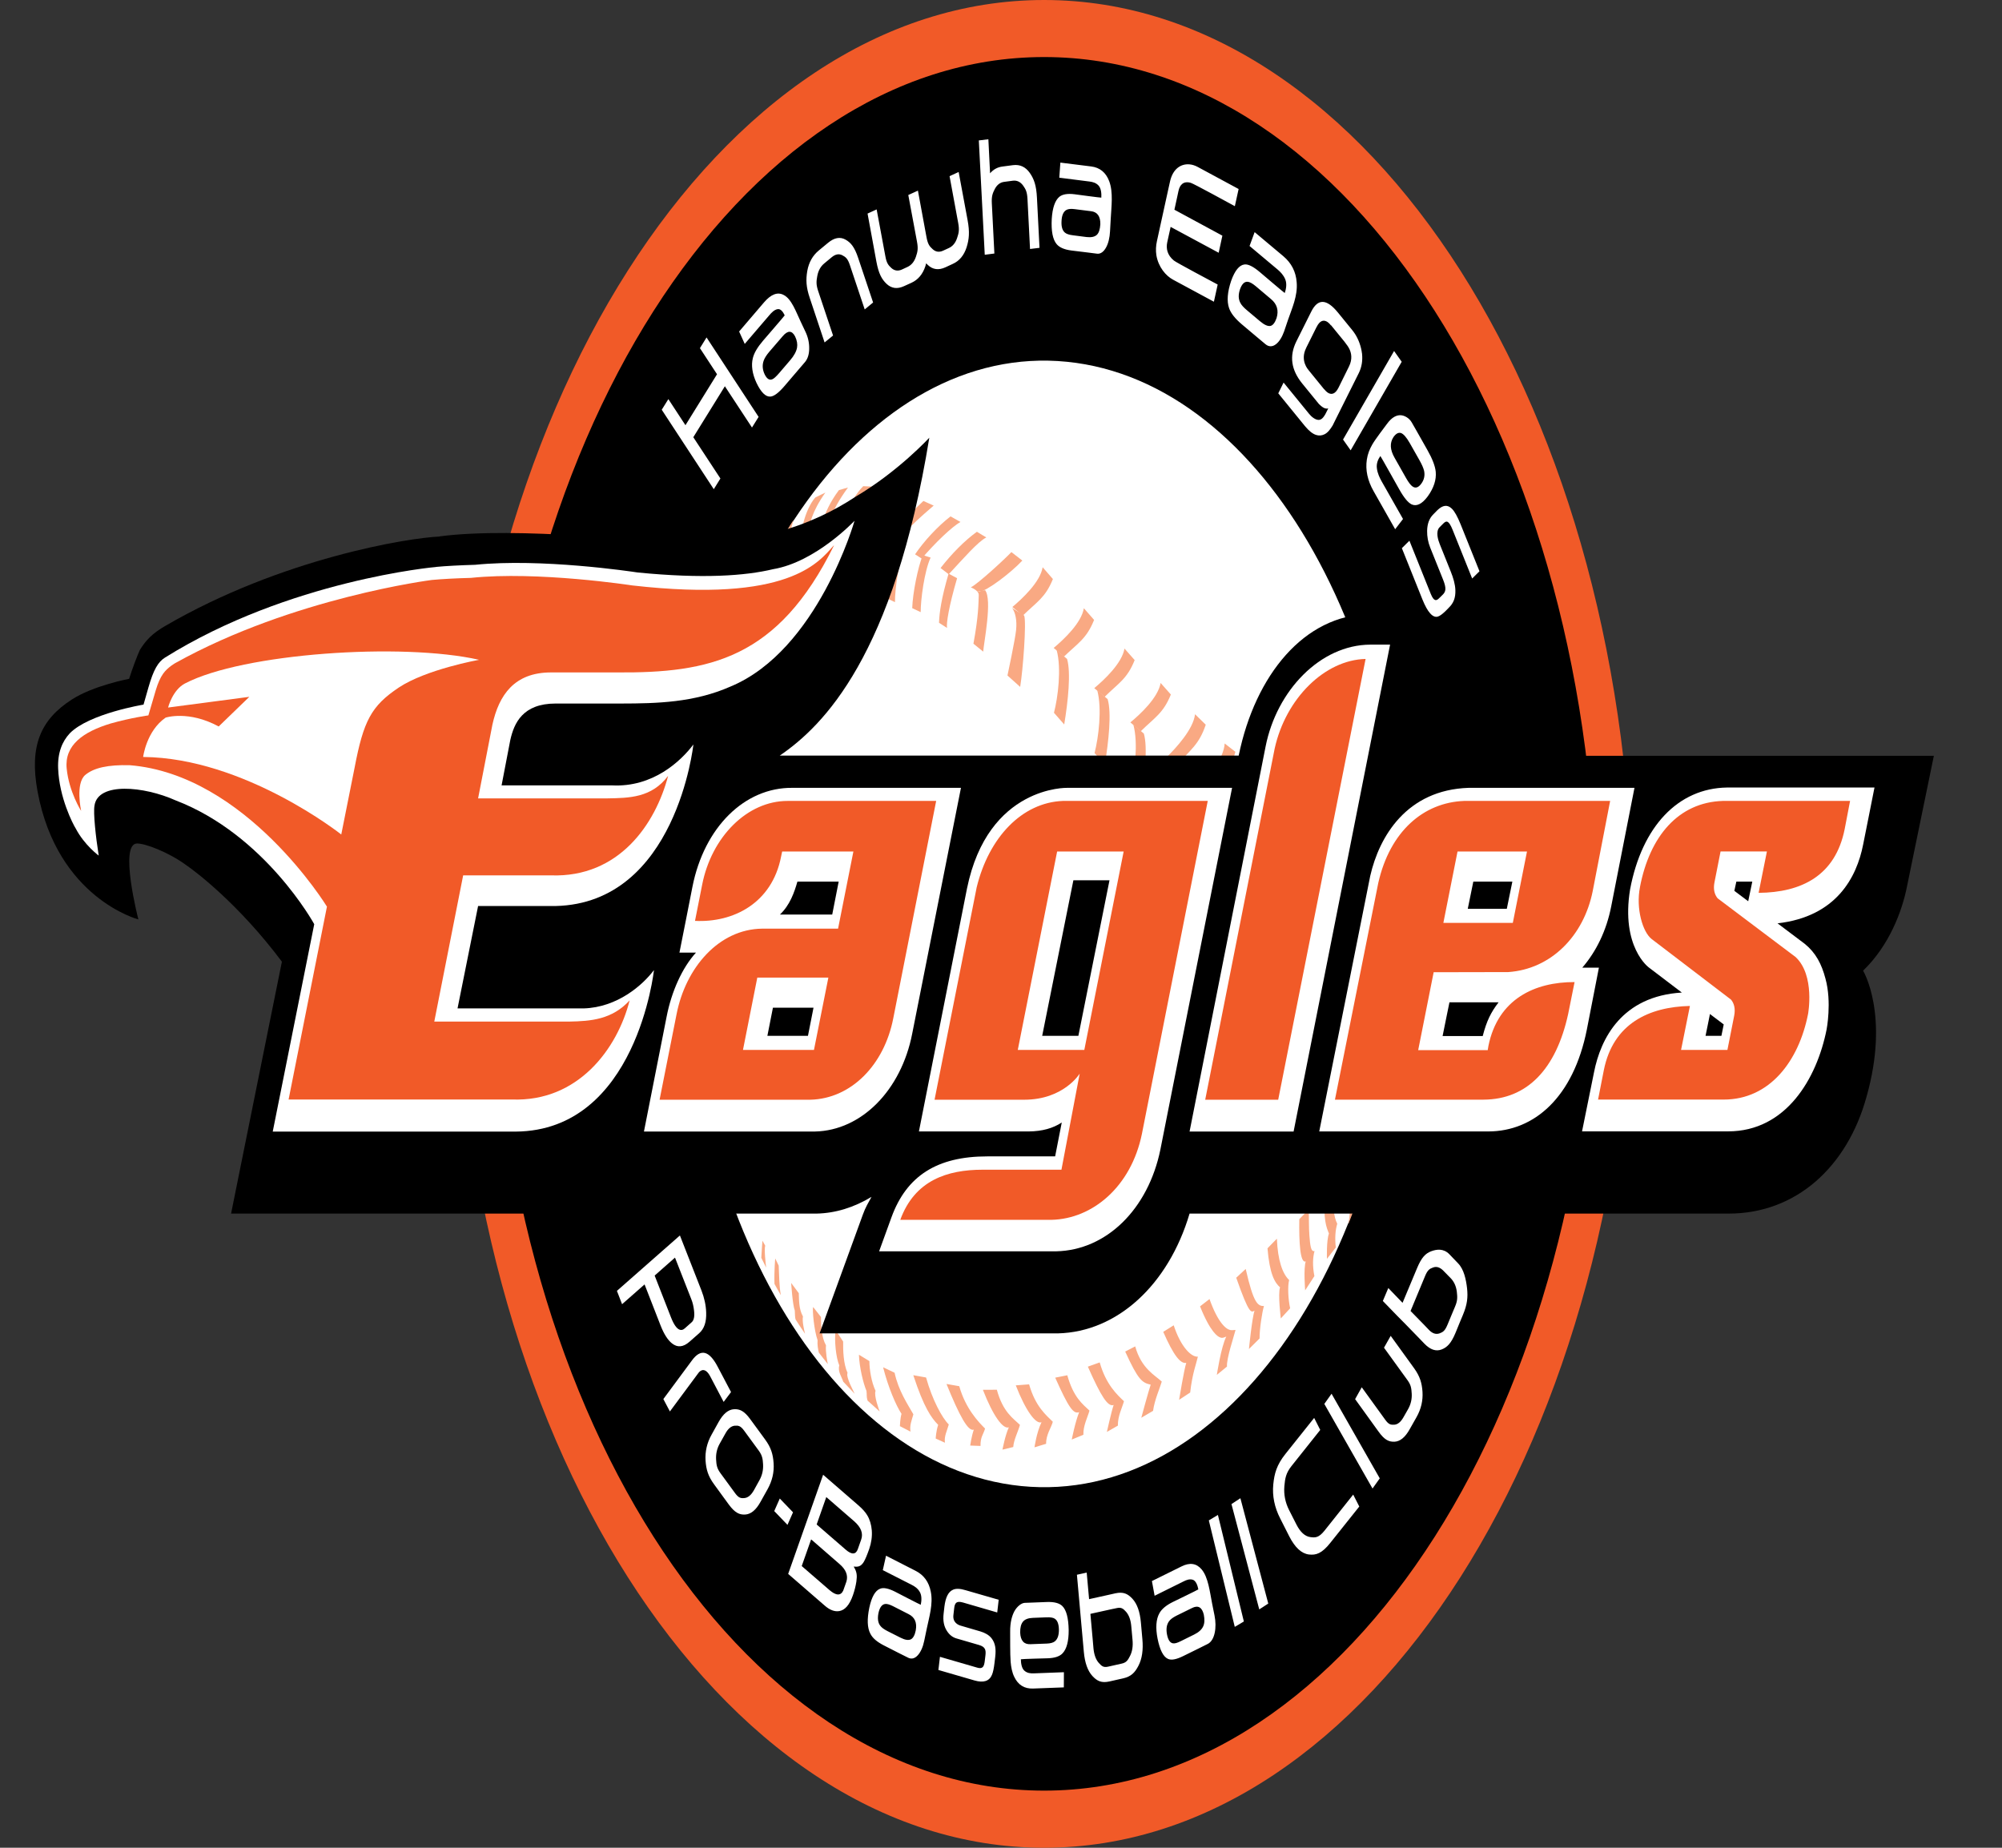 <svg width="26" height="24" viewBox="0 0 26 24" fill="none" xmlns="http://www.w3.org/2000/svg">
<rect x="0" y="0" width="26" height="24" fill="#333333" stroke="none"/>
<g clip-path="url(#clip0_328_3255)">
<path d="M21.206 12C21.206 18.627 17.783 24 13.56 24C9.337 24 5.914 18.627 5.914 12C5.914 5.373 9.337 0 13.56 0C17.783 0 21.206 5.373 21.206 12Z" fill="#F15A28"/>
<path d="M20.734 12C20.734 18.217 17.522 23.258 13.56 23.258C9.598 23.258 6.387 18.217 6.387 12C6.387 5.781 9.599 0.741 13.56 0.741C17.522 0.741 20.734 5.781 20.734 12Z" fill="black"/>
<path d="M18.212 12.465C18.049 16.497 15.833 19.558 13.264 19.302C10.695 19.045 8.744 15.568 8.908 11.536C9.072 7.503 11.287 4.442 13.856 4.699C16.426 4.956 18.376 8.433 18.212 12.465Z" fill="white"/>
<path d="M9.902 16.115C9.902 16.115 9.891 16.248 9.887 16.337C9.908 16.381 9.929 16.423 9.95 16.465C9.944 16.415 9.922 16.223 9.938 16.18L9.902 16.115ZM10.068 16.346C10.068 16.346 10.053 16.493 10.058 16.676C10.085 16.727 10.113 16.774 10.141 16.823C10.118 16.703 10.12 16.572 10.113 16.439L10.068 16.346ZM10.374 16.797L10.275 16.664C10.275 16.664 10.292 16.943 10.322 17.023C10.325 17.074 10.323 17.104 10.332 17.138C10.373 17.202 10.414 17.263 10.455 17.324C10.442 17.271 10.416 17.16 10.428 17.099C10.373 17 10.378 16.889 10.374 16.797ZM10.662 17.106L10.56 16.976C10.548 17.013 10.573 17.284 10.618 17.407C10.613 17.471 10.624 17.525 10.634 17.568C10.673 17.62 10.712 17.668 10.751 17.718C10.746 17.694 10.719 17.56 10.727 17.474C10.669 17.371 10.662 17.221 10.662 17.106ZM10.951 17.946C10.933 17.886 10.877 17.816 10.9 17.735C10.858 17.639 10.834 17.422 10.851 17.275L10.95 17.425C10.948 17.535 10.953 17.716 11.007 17.832C10.982 17.888 11.089 18.076 11.1 18.104L10.951 17.946ZM11.267 18.192C11.249 18.129 11.261 18.127 11.253 18.066C11.212 17.97 11.16 17.758 11.155 17.596L11.291 17.679C11.291 17.788 11.316 17.948 11.371 18.066C11.346 18.123 11.414 18.306 11.424 18.333L11.267 18.192ZM11.825 18.595C11.811 18.513 11.84 18.451 11.862 18.37C11.789 18.241 11.669 18.066 11.618 17.83L11.469 17.759C11.534 18.018 11.638 18.259 11.708 18.364C11.69 18.424 11.687 18.524 11.687 18.524L11.825 18.595ZM12.272 18.739C12.259 18.656 12.3 18.583 12.322 18.502C12.236 18.419 12.107 18.181 12.027 17.892L11.861 17.862C11.999 18.284 12.097 18.419 12.184 18.507C12.155 18.595 12.152 18.685 12.152 18.685L12.272 18.739ZM12.734 18.781C12.732 18.66 12.771 18.634 12.793 18.555C12.708 18.471 12.539 18.295 12.458 18.005L12.292 17.976C12.46 18.389 12.573 18.598 12.647 18.569C12.617 18.655 12.6 18.776 12.6 18.776L12.734 18.781ZM13.159 18.795C13.165 18.701 13.225 18.589 13.246 18.507C13.16 18.424 13.025 18.342 12.946 18.051L12.765 18.052C12.897 18.392 13.027 18.568 13.102 18.539C13.054 18.642 13.019 18.829 13.019 18.829L13.159 18.795ZM13.586 18.753C13.584 18.634 13.652 18.546 13.673 18.467C13.589 18.383 13.447 18.271 13.365 17.981L13.192 17.994C13.319 18.321 13.452 18.503 13.526 18.473C13.461 18.608 13.435 18.799 13.435 18.799L13.586 18.753ZM14.07 18.636C14.066 18.517 14.127 18.404 14.149 18.322C14.062 18.239 13.942 18.153 13.861 17.863L13.704 17.894C13.879 18.286 13.941 18.371 14.015 18.342C13.962 18.475 13.919 18.698 13.919 18.698L14.07 18.636ZM14.518 18.517C14.515 18.394 14.575 18.282 14.597 18.2C14.511 18.118 14.363 17.985 14.282 17.696L14.128 17.751C14.296 18.13 14.387 18.278 14.463 18.249C14.433 18.336 14.375 18.599 14.375 18.599L14.518 18.517ZM14.975 18.325C14.993 18.186 15.065 18.026 15.088 17.945C15.001 17.863 14.822 17.776 14.743 17.488L14.613 17.555C14.782 17.926 14.833 17.96 14.944 17.985C14.914 18.074 14.822 18.415 14.822 18.415L14.975 18.325ZM15.457 18.087C15.483 17.844 15.54 17.701 15.557 17.621C15.472 17.63 15.334 17.494 15.243 17.214L15.107 17.299C15.241 17.605 15.331 17.717 15.406 17.702C15.376 17.795 15.313 18.182 15.313 18.182L15.457 18.087ZM15.935 17.75C15.926 17.651 16.025 17.357 16.046 17.275C16.034 17.272 16.006 17.282 15.976 17.275C15.92 17.263 15.815 17.175 15.708 16.873L15.585 16.968C15.72 17.305 15.816 17.363 15.848 17.372C15.874 17.385 15.907 17.368 15.926 17.36C15.857 17.497 15.803 17.858 15.803 17.858L15.935 17.75ZM16.755 16.993C16.729 16.873 16.721 16.707 16.742 16.626C16.656 16.545 16.594 16.37 16.583 16.089L16.461 16.214C16.488 16.542 16.553 16.66 16.624 16.721C16.594 16.809 16.634 17.125 16.634 17.125L16.755 16.993ZM16.358 17.385C16.357 17.264 16.391 17.042 16.415 16.964C16.335 16.964 16.28 16.931 16.178 16.482L16.055 16.596C16.225 17.081 16.249 17.047 16.293 17.024C16.261 17.112 16.22 17.522 16.22 17.522L16.358 17.385ZM17.07 16.575C17.044 16.441 17.049 16.331 17.072 16.249C17.023 16.264 17.015 16.17 17.005 16.046C16.997 15.934 17.001 15.843 16.996 15.711L16.874 15.835C16.869 16.137 16.885 16.414 16.958 16.384C16.927 16.473 16.95 16.76 16.95 16.76L17.07 16.575ZM17.348 16.203C17.335 16.085 17.341 15.98 17.367 15.895C17.319 15.799 17.309 15.687 17.323 15.371L17.212 15.5C17.179 15.838 17.227 15.942 17.259 16.022C17.225 16.113 17.233 16.351 17.233 16.351L17.348 16.203ZM17.625 15.601C17.663 15.301 17.63 15.156 17.619 14.973L17.508 15.137C17.531 15.286 17.562 15.607 17.511 15.9L17.625 15.601ZM17.837 14.597C17.837 14.597 17.831 14.821 17.816 15.011C17.841 14.924 17.864 14.837 17.888 14.749C17.887 14.662 17.884 14.558 17.874 14.485L17.837 14.597Z" fill="#F9A983"/>
<path d="M13.301 7.995C13.333 8.083 13.284 8.711 13.249 8.922L13.084 8.774C13.084 8.774 13.184 8.307 13.196 8.183C13.209 8.06 13.187 7.953 13.144 7.897L13.301 7.995ZM12.769 8.464L12.642 8.361C12.71 7.991 12.707 7.83 12.711 7.729C12.713 7.665 12.601 7.627 12.608 7.629C12.702 7.583 13.055 7.256 13.135 7.171L13.277 7.281C13.125 7.444 12.806 7.683 12.727 7.682C12.649 7.68 12.722 7.686 12.722 7.686L12.793 7.665C12.891 7.786 12.775 8.357 12.769 8.464ZM12.299 8.156L12.195 8.089C12.2 7.952 12.226 7.771 12.319 7.451L12.43 7.51C12.322 7.878 12.289 8.096 12.299 8.156Z" fill="#F9A983"/>
<path d="M12.809 6.981L12.687 6.907C12.527 7.022 12.358 7.194 12.215 7.378L12.321 7.459C12.518 7.247 12.702 7.034 12.809 6.981Z" fill="#F9A983"/>
<path d="M18.053 11.39L17.952 11.427C17.921 11.246 17.904 10.976 17.78 10.787C17.832 10.609 17.868 10.464 17.803 10.244L17.895 10.249C17.924 10.488 17.909 10.603 17.863 10.766C17.946 10.905 18.04 11.104 18.053 11.39ZM17.805 11.484L17.685 11.511C17.654 11.327 17.613 11.039 17.489 10.849C17.593 10.676 17.59 10.474 17.569 10.273L17.679 10.266C17.708 10.504 17.661 10.67 17.607 10.833C17.69 10.972 17.765 11.2 17.805 11.484ZM18.036 10.754C18.161 10.944 18.143 11.128 18.174 11.311L18.212 11.297C18.205 11.163 18.195 11.03 18.183 10.897C18.163 10.835 18.137 10.778 18.106 10.73C18.13 10.599 18.133 10.508 18.129 10.408C18.12 10.339 18.108 10.269 18.099 10.2L18.035 10.196C18.065 10.352 18.059 10.594 18.036 10.754ZM17.252 10.877C17.364 11.101 17.431 11.297 17.473 11.554L17.352 11.56C17.32 11.378 17.245 11.076 17.121 10.886L17.252 10.877Z" fill="#F9A983"/>
<path d="M17.088 10.884C17.167 10.761 17.245 10.448 17.226 10.27L17.35 10.302C17.354 10.612 17.3 10.692 17.232 10.881L17.088 10.884ZM16.96 10.851C17.034 11.041 17.111 11.259 17.123 11.546L17.003 11.539C16.971 11.355 16.944 11.029 16.832 10.838L16.96 10.851Z" fill="#F9A983"/>
<path d="M16.814 10.839C16.894 10.716 16.977 10.383 16.958 10.206L17.081 10.238C17.11 10.475 17.023 10.663 16.941 10.851L16.814 10.839ZM16.575 10.796C16.64 10.791 16.694 11.231 16.712 11.501L16.578 11.459C16.539 11.063 16.613 11.099 16.457 10.722L16.575 10.796Z" fill="#F9A983"/>
<path d="M16.419 10.699C16.603 10.422 16.67 10.266 16.644 10.127L16.767 10.171C16.798 10.349 16.62 10.611 16.536 10.773L16.419 10.699ZM16 10.59C16.109 10.459 16.261 10.1 16.274 9.914L16.391 9.999C16.383 10.252 16.191 10.561 16.138 10.662L16 10.59Z" fill="#F9A983"/>
<path d="M15.768 10.32C15.833 10.474 15.834 10.829 15.816 11.122L15.678 11.015C15.706 10.813 15.714 10.455 15.629 10.248L15.768 10.32ZM16.162 10.671C16.228 10.824 16.23 11.181 16.212 11.472L16.072 11.364C16.102 11.164 16.109 10.806 16.026 10.598L16.162 10.671Z" fill="#F9A983"/>
<path d="M15.59 10.232C15.699 10.101 15.894 9.843 15.905 9.657L16.044 9.765C15.976 10.017 15.881 10.09 15.727 10.304L15.59 10.232Z" fill="#F9A983"/>
<path d="M15.332 9.958C15.392 10.128 15.369 10.505 15.332 10.811L15.193 10.675C15.237 10.467 15.267 10.09 15.191 9.858L15.332 9.958Z" fill="#F9A983"/>
<path d="M15.152 9.834C15.275 9.713 15.498 9.471 15.52 9.277L15.659 9.413C15.574 9.667 15.468 9.731 15.292 9.929L15.152 9.834Z" fill="#F9A983"/>
<path d="M14.855 9.528C14.907 9.705 14.867 10.076 14.818 10.377L14.684 10.227C14.737 10.025 14.784 9.653 14.719 9.413L14.855 9.528Z" fill="#F9A983"/>
<path d="M14.68 9.383C14.809 9.277 15.04 9.062 15.073 8.871L15.206 9.021C15.107 9.265 14.999 9.317 14.815 9.498L14.68 9.383Z" fill="#F9A983"/>
<path d="M14.385 9.081C14.438 9.258 14.398 9.63 14.348 9.932L14.215 9.781C14.267 9.579 14.314 9.206 14.25 8.966L14.385 9.081Z" fill="#F9A983"/>
<path d="M14.211 8.938C14.34 8.831 14.571 8.615 14.604 8.424L14.736 8.574C14.638 8.819 14.53 8.869 14.346 9.051L14.211 8.938Z" fill="#F9A983"/>
<path d="M13.858 8.559C13.91 8.735 13.871 9.108 13.821 9.41L13.688 9.258C13.74 9.057 13.787 8.684 13.723 8.444L13.858 8.559Z" fill="#F9A983"/>
<path d="M13.684 8.416C13.813 8.308 14.045 8.092 14.076 7.9L14.209 8.052C14.111 8.296 14.004 8.349 13.818 8.528L13.684 8.416Z" fill="#F9A983"/>
<path d="M13.148 7.884C13.276 7.776 13.509 7.56 13.541 7.368L13.674 7.521C13.576 7.764 13.467 7.816 13.283 7.996L13.148 7.884ZM12.474 6.78L12.345 6.707C12.178 6.836 12.001 7.027 11.884 7.2L11.97 7.255C12.144 7.052 12.363 6.841 12.474 6.78ZM12.126 6.567L11.992 6.507C11.724 6.76 11.659 6.853 11.543 7.027L11.652 7.068C11.698 6.977 11.759 6.88 12.126 6.567ZM11.764 6.403L11.609 6.379C11.45 6.501 11.292 6.755 11.174 6.928L11.293 6.947C11.403 6.755 11.617 6.496 11.764 6.403ZM11.343 6.321L11.211 6.315C11.037 6.486 10.879 6.889 10.945 6.918L11.018 6.915C11.076 6.672 11.181 6.499 11.343 6.321ZM11.013 6.332L10.895 6.366C10.661 6.678 10.636 6.96 10.7 6.922L10.749 6.932C10.758 6.836 10.765 6.671 11.013 6.332ZM10.719 6.398L10.588 6.462C10.451 6.617 10.374 6.979 10.436 6.962L10.496 6.943C10.508 6.814 10.543 6.647 10.719 6.398ZM11.623 7.821L11.512 7.769C11.52 7.57 11.586 7.242 11.651 7.08L11.754 7.114C11.67 7.291 11.621 7.665 11.623 7.821Z" fill="#F9A983"/>
<path d="M11.957 7.951L11.847 7.899C11.854 7.699 11.92 7.371 11.984 7.21L12.086 7.242C12.004 7.42 11.956 7.794 11.957 7.951ZM11.264 7.678L11.164 7.623C11.17 7.417 11.217 7.118 11.284 6.955L11.39 6.967C11.307 7.146 11.266 7.566 11.264 7.678ZM10.947 7.552L10.845 7.519C10.852 7.319 10.925 7.082 10.991 6.92L11.084 6.926C11.001 7.106 10.948 7.394 10.947 7.552ZM10.656 7.488L10.563 7.475C10.57 7.276 10.637 7.09 10.701 6.927L10.803 6.928C10.72 7.105 10.657 7.331 10.656 7.488ZM10.4 7.476L10.321 7.475C10.354 7.219 10.398 7.112 10.463 6.949L10.549 6.935C10.449 7.127 10.428 7.241 10.4 7.476ZM10.175 7.491L10.106 7.516C10.147 7.253 10.157 7.19 10.223 7.026L10.297 7.016C10.214 7.193 10.193 7.318 10.175 7.491ZM10.256 7.012C10.259 6.938 10.273 6.857 10.305 6.754C10.27 6.81 10.234 6.865 10.199 6.924L10.179 7.028L10.256 7.012ZM9.974 7.535C10 7.393 10.03 7.252 10.099 7.095C10.045 7.191 9.992 7.289 9.941 7.39C9.932 7.431 9.923 7.485 9.91 7.562L9.974 7.535Z" fill="#F9A983"/>
<path d="M11.109 6.453C10.541 6.827 9.763 7.115 8.565 7.046C8.565 7.046 6.709 6.834 5.709 6.967V6.969C5.318 6.984 3.661 7.247 2.143 8.132C1.974 8.23 1.893 8.319 1.817 8.441C1.784 8.51 1.713 8.701 1.677 8.817C1.677 8.817 1.213 8.904 0.931 9.087C0.529 9.347 0.378 9.686 0.488 10.281C0.745 11.669 1.797 11.942 1.797 11.942C1.797 11.942 1.544 10.963 1.778 10.956C1.884 10.953 2.19 11.07 2.414 11.234C2.538 11.318 3.101 11.743 3.661 12.491L3.001 15.763H10.605C10.849 15.758 11.09 15.684 11.318 15.546C11.273 15.63 11.241 15.679 11.206 15.776L10.644 17.319H13.737C14.511 17.301 15.175 16.687 15.449 15.763H22.451C23.322 15.763 23.99 15.16 24.241 14.244C24.542 13.181 24.196 12.608 24.196 12.608C24.539 12.277 24.703 11.831 24.765 11.519L25.115 9.817H18.323L18.691 7.976H17.787C16.941 7.989 16.302 8.764 16.087 9.814H10.127C10.694 9.427 11.608 8.518 12.069 5.685C12.069 5.685 11.668 6.123 11.109 6.453Z" fill="black"/>
<path d="M7.58 13.098C8.018 13.085 8.347 12.795 8.493 12.6C8.493 12.6 8.269 14.686 6.698 14.698H3.542L4.081 12.004C4.081 12.004 3.448 10.844 2.281 10.396C1.869 10.211 1.27 10.155 1.227 10.465C1.21 10.559 1.243 10.867 1.282 11.113C1.282 11.113 1.097 10.978 0.984 10.762C0.947 10.704 0.769 10.359 0.755 9.981C0.747 9.776 0.808 9.63 0.907 9.524C1.159 9.268 1.864 9.152 1.864 9.152L1.928 8.928C1.993 8.701 2.052 8.598 2.143 8.541C3.751 7.537 5.651 7.364 5.668 7.364L5.657 7.364C5.793 7.351 5.97 7.342 6.17 7.336C7.03 7.249 8.198 7.423 8.283 7.436C9.127 7.519 9.676 7.48 10.04 7.393C10.595 7.3 11.098 6.764 11.098 6.764C11.098 6.764 10.622 8.445 9.488 8.917C9.013 9.127 8.525 9.137 8.073 9.138H7.216C6.788 9.138 6.676 9.393 6.627 9.613L6.514 10.201H7.947C8.478 10.229 8.842 9.887 9.005 9.67C9.005 9.67 8.784 11.732 7.216 11.768L6.209 11.768L5.942 13.098H7.58Z" fill="white"/>
<path d="M7.156 8.734C6.681 8.734 6.48 9.026 6.395 9.412L6.209 10.37H7.885C8.172 10.365 8.463 10.363 8.677 10.077C8.512 10.705 8.039 11.4 7.156 11.37L6.015 11.37L5.64 13.269H7.391C7.677 13.264 7.949 13.242 8.177 12.994C8.019 13.618 7.511 14.315 6.646 14.281H3.748L4.246 11.776C4.246 11.776 3.197 10.06 1.684 9.939C1.404 9.932 1.22 9.972 1.108 10.065C0.975 10.176 1.054 10.533 1.054 10.533C1.054 10.533 0.896 10.287 0.866 9.982C0.836 9.679 1.08 9.505 1.438 9.397C1.704 9.322 1.927 9.292 1.927 9.292L2.024 8.962C2.051 8.873 2.082 8.802 2.119 8.75C2.18 8.664 2.281 8.61 2.281 8.61C3.809 7.761 5.608 7.533 5.608 7.533H5.608C5.74 7.521 5.917 7.511 6.115 7.506C6.984 7.415 8.211 7.604 8.211 7.604C10.245 7.836 10.633 7.303 10.827 7.086C10.83 7.081 10.827 7.091 10.83 7.086C10.102 8.562 9.21 8.742 8.013 8.734H7.156Z" fill="#F15A28"/>
<path d="M4.432 10.839L4.605 9.972C4.721 9.363 4.821 9.17 5.178 8.931C5.535 8.693 6.222 8.57 6.222 8.57C5.222 8.343 3.154 8.484 2.401 8.878C2.24 8.963 2.183 9.19 2.183 9.19L3.238 9.051L2.84 9.436C2.448 9.223 2.151 9.321 2.151 9.321C1.9 9.495 1.859 9.832 1.859 9.832C3.177 9.844 4.432 10.839 4.432 10.839Z" fill="white"/>
<path d="M17.794 8.373C17.146 8.377 16.579 8.97 16.436 9.698L15.449 14.697H16.8L18.053 8.373H17.794ZM20.549 12.569C20.73 12.359 20.863 12.089 20.925 11.772C20.926 11.771 21.227 10.233 21.227 10.233H19.074C18.269 10.259 17.912 10.864 17.795 11.378L17.794 11.383L17.133 14.696H19.329C19.924 14.695 20.433 14.255 20.609 13.37L20.765 12.569H20.549ZM19.062 11.804L19.134 11.451H19.641L19.569 11.804H19.062ZM19.256 13.457H18.735C18.774 13.259 18.797 13.156 18.824 13.019H19.462C19.362 13.149 19.307 13.261 19.256 13.457ZM13.703 15.02H12.821C12.171 15.02 11.774 15.272 11.578 15.81L11.417 16.253H13.718C14.369 16.238 14.911 15.707 15.07 14.931L16.001 10.233H13.864C13.864 10.233 12.831 10.201 12.558 11.542L11.934 14.696H13.362C13.538 14.694 13.676 14.654 13.789 14.58L13.703 15.02ZM14.409 11.434C14.309 11.937 14.063 13.16 14.005 13.454H13.535C13.635 12.951 13.881 11.728 13.94 11.434H14.409ZM8.363 14.697H10.586C11.189 14.683 11.704 14.16 11.847 13.425C11.847 13.425 12.48 10.233 12.48 10.233H10.291C9.67 10.227 9.146 10.745 8.993 11.517C8.993 11.523 8.824 12.373 8.824 12.373H9.039C8.859 12.57 8.721 12.88 8.658 13.202L8.363 14.697ZM9.966 13.454L10.038 13.089H10.565L10.493 13.454H9.966ZM10.892 11.451L10.808 11.879H10.129C10.258 11.757 10.316 11.591 10.356 11.451H10.892ZM20.546 14.695H22.444C23.194 14.695 23.595 14.011 23.722 13.372C23.722 13.372 23.792 13.016 23.707 12.71C23.657 12.52 23.581 12.375 23.438 12.259C23.363 12.202 23.216 12.091 23.085 11.993C23.848 11.906 24.113 11.397 24.197 10.968L24.268 10.612L24.344 10.229H22.427C21.794 10.239 21.325 10.733 21.17 11.551C21.048 12.301 21.413 12.566 21.413 12.566L21.842 12.892C21.062 12.939 20.788 13.49 20.702 13.925L20.546 14.695ZM22.524 11.571L22.55 11.451H22.757L22.704 11.706L22.524 11.571ZM22.15 13.454C22.167 13.372 22.188 13.267 22.188 13.267L22.207 13.171C22.272 13.22 22.362 13.288 22.386 13.306L22.356 13.454L22.15 13.454Z" fill="white"/>
<path d="M15.652 14.284L16.554 9.724C16.697 9.072 17.205 8.571 17.735 8.559L16.6 14.284H15.652V14.284ZM19.588 12.626C20.144 12.588 20.569 12.156 20.685 11.572L20.911 10.403H19.014C18.483 10.424 18.051 10.802 17.9 11.467L17.337 14.283H19.268C19.836 14.28 20.209 13.883 20.365 13.174L20.449 12.756C19.936 12.754 19.454 12.973 19.33 13.586L19.321 13.64H18.418L18.619 12.628L19.588 12.626ZM19.831 11.06L19.647 11.987H18.745L18.929 11.06H19.831ZM14.082 13.637H13.218L13.729 11.06H14.593L14.082 13.637ZM11.692 15.844H13.657C14.188 15.832 14.69 15.414 14.83 14.728L15.685 10.403H13.803C13.272 10.424 12.842 10.877 12.684 11.526L12.137 14.284H13.301C13.816 14.284 14.022 13.945 14.022 13.945L13.785 15.193H12.762C12.304 15.193 11.879 15.33 11.692 15.844ZM10.571 13.637H9.649L9.835 12.698H10.758L10.571 13.637ZM10.23 10.403C9.704 10.402 9.241 10.87 9.119 11.491L9.026 11.961C9.52 11.986 10.026 11.734 10.144 11.126L10.158 11.06H11.083L10.884 12.062H9.898C9.335 12.069 8.904 12.568 8.786 13.176L8.566 14.284H10.523C11.053 14.272 11.483 13.833 11.601 13.226L12.158 10.403H10.23ZM23.481 13.172C23.361 13.779 22.986 14.282 22.386 14.282H20.754L20.829 13.9C20.95 13.293 21.417 13.078 21.947 13.066L21.832 13.637H22.434L22.522 13.192C22.539 13.104 22.522 13.033 22.481 12.984L21.449 12.196C21.333 12.105 21.244 11.8 21.298 11.525V11.523C21.424 10.862 21.798 10.421 22.374 10.403H24.027L23.957 10.768C23.836 11.375 23.396 11.592 22.839 11.597L22.947 11.059H22.345L22.266 11.46C22.248 11.548 22.266 11.619 22.307 11.668L23.32 12.431C23.575 12.671 23.481 13.172 23.481 13.172Z" fill="#F15A28"/>
<path d="M13.382 21.356L13.596 21.348C13.642 21.346 13.676 21.337 13.698 21.32C13.735 21.291 13.753 21.24 13.752 21.164C13.75 21.092 13.732 21.046 13.697 21.024C13.677 21.011 13.642 21.005 13.592 21.007L13.415 21.014C13.354 21.016 13.309 21.033 13.284 21.065C13.26 21.095 13.248 21.142 13.249 21.206C13.254 21.31 13.298 21.36 13.382 21.356ZM13.816 21.917L13.416 21.932C13.303 21.936 13.222 21.885 13.172 21.78C13.144 21.723 13.131 21.655 13.125 21.583C13.117 21.488 13.12 21.255 13.119 21.201C13.117 21.064 13.146 20.98 13.175 20.926C13.206 20.871 13.261 20.821 13.309 20.819C13.351 20.817 13.351 20.817 13.392 20.816L13.597 20.808C13.691 20.805 13.757 20.822 13.796 20.86C13.849 20.912 13.876 21.015 13.879 21.172C13.88 21.319 13.852 21.419 13.8 21.474C13.762 21.515 13.697 21.536 13.607 21.539C13.607 21.539 13.258 21.548 13.258 21.552C13.259 21.607 13.269 21.672 13.306 21.702C13.341 21.732 13.384 21.736 13.423 21.735L13.817 21.72L13.816 21.917ZM12.878 21.28C12.843 21.235 12.789 21.207 12.732 21.19L12.479 21.116C12.445 21.107 12.37 21.075 12.382 20.976L12.392 20.889C12.4 20.82 12.421 20.79 12.508 20.815C12.508 20.815 12.935 20.939 12.951 20.944C12.954 20.919 12.967 20.804 12.97 20.779L12.541 20.655C12.469 20.633 12.414 20.631 12.376 20.649C12.316 20.675 12.28 20.747 12.265 20.869L12.255 20.957C12.244 21.049 12.258 21.124 12.299 21.186C12.331 21.235 12.372 21.267 12.421 21.281L12.713 21.366C12.796 21.39 12.806 21.43 12.798 21.5L12.789 21.575C12.781 21.64 12.766 21.683 12.693 21.661L12.207 21.52C12.204 21.545 12.19 21.665 12.187 21.691C12.206 21.696 12.656 21.827 12.656 21.827C12.773 21.861 12.849 21.836 12.883 21.753C12.897 21.72 12.908 21.667 12.916 21.597L12.925 21.52C12.937 21.417 12.926 21.343 12.878 21.28ZM11.799 20.965L11.595 20.861C11.551 20.839 11.517 20.83 11.492 20.834C11.451 20.842 11.423 20.882 11.408 20.955C11.395 21.023 11.402 21.077 11.431 21.115C11.448 21.139 11.479 21.162 11.526 21.186L11.696 21.272C11.755 21.302 11.8 21.308 11.831 21.292C11.86 21.276 11.881 21.237 11.893 21.176C11.911 21.075 11.88 21.005 11.799 20.965ZM11.507 20.207L11.889 20.402C11.998 20.457 12.063 20.547 12.088 20.673C12.121 20.834 12.066 21.007 12.035 21.158C12.025 21.21 12.014 21.26 12.003 21.312C11.987 21.391 11.958 21.457 11.92 21.499C11.884 21.539 11.841 21.555 11.795 21.532C11.755 21.512 11.715 21.492 11.675 21.472L11.479 21.372C11.389 21.326 11.331 21.276 11.303 21.219C11.263 21.143 11.259 21.03 11.29 20.881C11.32 20.741 11.367 20.66 11.429 20.636C11.473 20.617 11.539 20.631 11.624 20.674C11.624 20.674 11.957 20.847 11.958 20.844C11.969 20.791 11.973 20.724 11.945 20.677C11.918 20.63 11.878 20.604 11.84 20.585L11.465 20.394L11.507 20.207ZM15.479 20.887L15.274 20.988C15.23 21.011 15.199 21.034 15.181 21.06C15.15 21.104 15.142 21.162 15.157 21.235C15.171 21.303 15.197 21.34 15.235 21.345C15.257 21.349 15.291 21.339 15.338 21.315L15.508 21.231C15.567 21.202 15.607 21.166 15.626 21.124C15.644 21.085 15.646 21.035 15.634 20.973C15.611 20.875 15.559 20.846 15.479 20.887ZM14.96 20.536L15.344 20.346C15.452 20.292 15.539 20.305 15.606 20.385C15.692 20.487 15.712 20.678 15.742 20.829L15.773 20.983C15.789 21.062 15.79 21.143 15.775 21.21C15.761 21.276 15.731 21.329 15.686 21.352C15.646 21.372 15.605 21.392 15.566 21.412L15.369 21.509C15.279 21.554 15.213 21.567 15.169 21.547C15.108 21.52 15.063 21.432 15.033 21.282C15.006 21.142 15.014 21.032 15.056 20.956C15.085 20.901 15.143 20.852 15.229 20.809C15.229 20.809 15.564 20.647 15.563 20.644C15.553 20.591 15.531 20.532 15.491 20.519C15.451 20.506 15.409 20.521 15.372 20.54L14.995 20.727L14.96 20.536Z" fill="white"/>
<path d="M15.699 19.748L15.817 19.677L16.154 21.061L16.036 21.131L15.699 19.748ZM16.471 20.828L16.354 20.904L15.993 19.536L16.109 19.46L16.471 20.828Z" fill="white"/>
<path d="M11.092 20.357L11.087 20.348C11.139 20.353 11.179 20.351 11.218 20.287C11.237 20.255 11.261 20.198 11.289 20.118C11.316 20.039 11.328 19.958 11.322 19.878C11.316 19.803 11.295 19.733 11.262 19.68C11.239 19.641 11.201 19.599 11.151 19.555L10.69 19.155L10.236 20.443L10.711 20.855C10.776 20.912 10.839 20.936 10.899 20.926C10.975 20.913 11.033 20.845 11.077 20.72C11.098 20.66 11.113 20.6 11.122 20.541C11.133 20.463 11.127 20.415 11.092 20.357ZM10.951 20.66C10.918 20.73 10.856 20.726 10.77 20.651L10.412 20.341L10.534 19.995L10.549 20.007L10.903 20.315C10.986 20.386 11.016 20.462 10.993 20.541L10.951 20.66ZM11.141 20.12C11.115 20.194 11.061 20.196 10.982 20.127L10.606 19.801L10.731 19.445L10.745 19.457L11.094 19.76C11.182 19.837 11.213 19.917 11.184 19.998L11.141 20.12ZM14.836 21.29L14.817 21.077C14.805 20.936 14.768 20.832 14.707 20.766C14.646 20.7 14.588 20.673 14.486 20.695L14.397 20.715L14.144 20.771L14.113 20.426L13.986 20.454L14.017 20.799L14.034 20.991L14.063 21.313L14.076 21.458C14.089 21.599 14.126 21.702 14.187 21.769C14.248 21.835 14.305 21.863 14.408 21.84L14.514 21.816L14.585 21.8C14.688 21.777 14.739 21.726 14.785 21.636C14.832 21.546 14.849 21.43 14.836 21.29ZM14.708 21.299C14.716 21.382 14.705 21.451 14.676 21.508C14.647 21.566 14.627 21.595 14.568 21.608L14.497 21.624L14.479 21.628L14.39 21.648C14.331 21.661 14.307 21.641 14.269 21.598C14.232 21.556 14.209 21.493 14.201 21.411L14.19 21.284L14.161 20.962L14.432 20.902L14.504 20.887C14.563 20.874 14.587 20.894 14.625 20.936C14.662 20.979 14.685 21.041 14.692 21.123L14.708 21.299ZM17.199 18.235L17.825 19.334C17.834 19.321 17.903 19.224 17.919 19.202C17.902 19.173 17.311 18.134 17.293 18.103C17.274 18.13 17.204 18.229 17.199 18.235ZM16.68 19.304C16.689 19.202 16.7 19.134 16.772 19.043C16.772 19.043 17.115 18.613 17.146 18.573C17.12 18.521 17.093 18.469 17.067 18.417C17.035 18.457 16.693 18.886 16.693 18.886C16.58 19.028 16.55 19.139 16.536 19.282C16.522 19.43 16.552 19.579 16.626 19.723L16.744 19.956C16.818 20.101 16.904 20.18 17 20.191C17.091 20.201 17.166 20.18 17.279 20.037C17.279 20.037 17.622 19.608 17.653 19.568C17.636 19.534 17.592 19.447 17.574 19.413C17.543 19.452 17.2 19.883 17.2 19.883C17.127 19.973 17.083 19.974 17.018 19.965C16.948 19.956 16.888 19.901 16.838 19.804L16.741 19.613C16.692 19.516 16.671 19.412 16.68 19.304ZM18.936 16.409L18.822 16.29C18.746 16.213 18.657 16.226 18.585 16.253C18.513 16.281 18.462 16.332 18.405 16.468L18.356 16.585L18.215 16.922L18.03 16.73L17.959 16.898L18.145 17.09L18.249 17.195L18.422 17.373L18.5 17.454C18.576 17.532 18.65 17.556 18.722 17.528C18.794 17.5 18.845 17.45 18.902 17.314L18.96 17.172L18.999 17.079C19.056 16.943 19.065 16.849 19.053 16.735C19.04 16.62 19.012 16.486 18.936 16.409ZM18.841 16.603C18.885 16.649 18.911 16.707 18.92 16.779C18.928 16.851 18.93 16.894 18.896 16.973L18.857 17.066L18.847 17.09L18.798 17.208C18.765 17.287 18.74 17.302 18.695 17.319C18.649 17.335 18.604 17.321 18.56 17.276L18.492 17.205L18.319 17.028L18.469 16.667L18.508 16.573C18.541 16.494 18.567 16.479 18.612 16.463C18.657 16.446 18.702 16.461 18.746 16.506L18.841 16.603ZM18.307 18.565C18.249 18.669 18.183 18.723 18.11 18.726C18.037 18.729 17.98 18.702 17.904 18.596L17.599 18.173L17.685 18.019L17.991 18.442C18.035 18.503 18.062 18.508 18.108 18.505C18.153 18.502 18.193 18.469 18.227 18.408L18.288 18.301C18.322 18.24 18.338 18.173 18.334 18.102C18.33 18.03 18.324 17.989 18.28 17.928L17.974 17.505L18.061 17.351L18.366 17.773C18.442 17.879 18.466 17.964 18.474 18.078C18.481 18.192 18.456 18.301 18.397 18.406L18.307 18.565ZM9.171 17.045C9.168 16.953 9.147 16.857 9.11 16.762C9.11 16.762 8.846 16.089 8.83 16.047C8.803 16.071 8.038 16.744 8.012 16.767C8.024 16.799 8.067 16.908 8.079 16.94C8.105 16.917 8.371 16.683 8.371 16.683L8.58 17.219C8.623 17.328 8.672 17.405 8.726 17.448C8.798 17.506 8.873 17.499 8.955 17.427L9.08 17.317C9.146 17.259 9.176 17.17 9.171 17.045ZM8.893 17.254C8.852 17.291 8.787 17.296 8.715 17.113L8.502 16.568L8.766 16.335L8.775 16.357L8.98 16.88C8.996 16.921 9.007 16.967 9.013 17.018C9.023 17.096 9.013 17.149 8.982 17.175L8.893 17.254ZM8.615 18.172L8.988 17.668C9.101 17.515 9.21 17.542 9.32 17.751L9.494 18.081C9.478 18.102 9.414 18.189 9.398 18.209C9.385 18.184 9.225 17.88 9.225 17.88C9.161 17.757 9.099 17.795 9.072 17.831L8.7 18.333C8.672 18.279 8.643 18.225 8.615 18.172ZM10.047 19.006C10.039 18.889 10.014 18.802 9.935 18.695L9.867 18.602L9.744 18.434C9.666 18.327 9.608 18.3 9.533 18.304C9.458 18.308 9.391 18.364 9.332 18.471L9.241 18.635C9.181 18.742 9.156 18.854 9.163 18.971C9.171 19.087 9.196 19.174 9.275 19.281L9.384 19.431L9.384 19.431L9.465 19.542C9.544 19.649 9.602 19.676 9.677 19.672C9.752 19.668 9.819 19.613 9.878 19.505L9.969 19.342C10.029 19.234 10.055 19.122 10.047 19.006ZM9.79 19.358C9.754 19.421 9.713 19.454 9.667 19.458C9.62 19.462 9.593 19.457 9.547 19.395L9.479 19.302L9.466 19.284L9.356 19.134C9.311 19.072 9.304 19.03 9.3 18.957C9.296 18.884 9.311 18.816 9.346 18.753L9.421 18.619C9.456 18.555 9.497 18.522 9.543 18.518C9.59 18.515 9.617 18.519 9.663 18.581L9.772 18.73L9.786 18.749L9.854 18.842C9.899 18.904 9.906 18.947 9.91 19.019C9.914 19.093 9.899 19.16 9.864 19.224L9.79 19.358Z" fill="white"/>
<path d="M9.852 5.415L9.766 5.553L9.414 5.017L9.004 5.679L9.356 6.215L9.27 6.354L8.594 5.322L8.68 5.184L8.902 5.523L9.312 4.861L9.09 4.522L9.176 4.383L9.852 5.415ZM14.167 2.743L13.953 2.716C13.907 2.71 13.872 2.714 13.849 2.727C13.81 2.749 13.789 2.798 13.786 2.874C13.782 2.946 13.798 2.995 13.831 3.022C13.851 3.039 13.885 3.05 13.934 3.056L14.112 3.079C14.173 3.086 14.218 3.076 14.246 3.049C14.272 3.023 14.286 2.978 14.29 2.913C14.292 2.809 14.251 2.752 14.167 2.743ZM13.771 2.112L14.171 2.162C14.284 2.176 14.362 2.24 14.405 2.353C14.46 2.498 14.433 2.686 14.425 2.844C14.422 2.898 14.419 2.952 14.416 3.005C14.412 3.087 14.394 3.163 14.363 3.217C14.334 3.269 14.294 3.301 14.247 3.295C14.205 3.29 14.163 3.285 14.121 3.279L13.916 3.254C13.822 3.242 13.758 3.214 13.722 3.17C13.672 3.11 13.651 3.002 13.659 2.845C13.668 2.699 13.702 2.603 13.758 2.556C13.799 2.523 13.864 2.512 13.954 2.523C13.954 2.523 14.303 2.57 14.303 2.567C14.306 2.512 14.3 2.445 14.266 2.409C14.233 2.374 14.19 2.363 14.151 2.358L13.757 2.308L13.771 2.112ZM10.755 3.153C10.835 3.087 10.91 3.073 10.98 3.112C11.05 3.151 11.098 3.208 11.146 3.353L11.339 3.929L11.23 4.019L11.037 3.442C11.009 3.359 10.984 3.339 10.94 3.316C10.896 3.293 10.851 3.301 10.804 3.339L10.704 3.422C10.657 3.461 10.627 3.515 10.614 3.585C10.601 3.655 10.598 3.698 10.626 3.781L10.819 4.358L10.709 4.448L10.517 3.872C10.468 3.728 10.465 3.634 10.484 3.52C10.504 3.408 10.554 3.319 10.634 3.253L10.755 3.153ZM12.332 2.288L12.444 2.895C12.461 2.986 12.452 3.026 12.43 3.091C12.409 3.155 12.373 3.199 12.322 3.222L12.248 3.256C12.197 3.279 12.152 3.273 12.112 3.236C12.072 3.2 12.05 3.173 12.033 3.083L11.921 2.476L11.796 2.533L11.909 3.139C11.926 3.23 11.917 3.27 11.895 3.335C11.873 3.4 11.837 3.443 11.786 3.467L11.713 3.501C11.662 3.524 11.616 3.517 11.576 3.481C11.536 3.444 11.514 3.417 11.498 3.327L11.385 2.72L11.267 2.774L11.382 3.399C11.411 3.555 11.451 3.627 11.514 3.687C11.578 3.747 11.653 3.757 11.74 3.717L11.837 3.673C11.924 3.633 11.984 3.561 12.018 3.457C12.021 3.445 12.025 3.433 12.028 3.42C12.035 3.428 12.043 3.435 12.05 3.442C12.114 3.502 12.189 3.512 12.276 3.473L12.373 3.428C12.46 3.389 12.519 3.317 12.553 3.213C12.586 3.108 12.595 3.015 12.566 2.858L12.45 2.234L12.332 2.288ZM13.374 2.246C13.319 2.168 13.247 2.134 13.157 2.145L13.02 2.163C12.954 2.171 12.901 2.201 12.858 2.251L12.836 1.809L12.712 1.824L12.789 3.309L12.914 3.293L12.881 2.643C12.876 2.55 12.89 2.513 12.919 2.456C12.948 2.4 12.99 2.368 13.042 2.362L13.155 2.347C13.208 2.341 13.252 2.362 13.287 2.41C13.321 2.458 13.339 2.491 13.344 2.585L13.377 3.234L13.5 3.219L13.467 2.57C13.459 2.408 13.429 2.325 13.374 2.246ZM10.163 4.369L9.99 4.57C9.953 4.614 9.929 4.652 9.917 4.687C9.898 4.743 9.902 4.802 9.931 4.863C9.959 4.92 9.991 4.941 10.028 4.927C10.049 4.92 10.079 4.892 10.119 4.846L10.262 4.679C10.312 4.621 10.341 4.567 10.351 4.517C10.359 4.471 10.351 4.422 10.326 4.37C10.285 4.29 10.23 4.289 10.163 4.369ZM9.599 4.306L9.922 3.928C10.013 3.822 10.098 3.789 10.177 3.831C10.28 3.882 10.338 4.051 10.399 4.179C10.419 4.222 10.44 4.265 10.46 4.308C10.492 4.374 10.51 4.45 10.509 4.522C10.51 4.592 10.493 4.657 10.455 4.702L10.354 4.82L10.189 5.013C10.113 5.102 10.053 5.147 10.007 5.151C9.945 5.157 9.884 5.098 9.824 4.972C9.769 4.853 9.754 4.745 9.777 4.652C9.793 4.585 9.838 4.509 9.91 4.425C9.91 4.425 10.192 4.099 10.191 4.096C10.17 4.051 10.138 4.007 10.097 4.016C10.056 4.023 10.02 4.06 9.989 4.097L9.672 4.467L9.599 4.306ZM18.105 4.559L17.442 5.709C17.452 5.723 17.524 5.826 17.541 5.849C17.559 5.818 18.185 4.731 18.204 4.699C18.171 4.653 18.138 4.606 18.105 4.559ZM18.111 5.945L18.261 6.21C18.293 6.266 18.321 6.303 18.345 6.319C18.384 6.346 18.422 6.333 18.46 6.28C18.496 6.23 18.507 6.175 18.495 6.116C18.487 6.082 18.467 6.034 18.432 5.973L18.308 5.754C18.265 5.679 18.227 5.635 18.193 5.624C18.161 5.615 18.129 5.632 18.097 5.677C18.047 5.753 18.052 5.842 18.111 5.945ZM18.119 6.874L17.839 6.38C17.76 6.241 17.731 6.104 17.751 5.97C17.762 5.896 17.788 5.833 17.82 5.777C17.863 5.701 17.984 5.546 18.011 5.508C18.08 5.412 18.142 5.392 18.189 5.393C18.239 5.395 18.302 5.429 18.335 5.488C18.365 5.54 18.365 5.54 18.394 5.591L18.537 5.844C18.603 5.96 18.639 6.055 18.646 6.129C18.655 6.231 18.621 6.337 18.543 6.446C18.468 6.547 18.398 6.58 18.334 6.552C18.288 6.531 18.233 6.465 18.171 6.354C18.171 6.354 17.928 5.92 17.927 5.923C17.899 5.962 17.872 6.019 17.882 6.085C17.89 6.149 17.918 6.207 17.945 6.255L18.221 6.741L18.119 6.874ZM18.901 7.666C18.899 7.591 18.874 7.505 18.841 7.424L18.697 7.065C18.678 7.017 18.64 6.903 18.697 6.847L18.747 6.797C18.787 6.758 18.817 6.762 18.866 6.884C18.866 6.884 19.11 7.491 19.119 7.514L19.214 7.42L18.969 6.81C18.928 6.709 18.89 6.64 18.854 6.606C18.798 6.552 18.737 6.559 18.666 6.628L18.616 6.679C18.562 6.732 18.536 6.802 18.534 6.895C18.533 6.97 18.546 7.042 18.574 7.112L18.741 7.528C18.788 7.645 18.776 7.685 18.736 7.725L18.692 7.768C18.655 7.806 18.623 7.816 18.581 7.713C18.581 7.713 18.315 7.05 18.304 7.023L18.206 7.12C18.217 7.147 18.473 7.786 18.473 7.786C18.54 7.952 18.607 8.027 18.672 8.009C18.698 8.002 18.731 7.977 18.772 7.938L18.816 7.893C18.876 7.835 18.904 7.768 18.901 7.666ZM16.507 3.885L16.308 3.717C16.265 3.681 16.23 3.662 16.204 3.66C16.161 3.656 16.128 3.689 16.103 3.76C16.081 3.827 16.082 3.884 16.108 3.933C16.122 3.962 16.152 3.995 16.198 4.033L16.363 4.172C16.42 4.22 16.466 4.241 16.501 4.233C16.532 4.225 16.558 4.191 16.579 4.131C16.609 4.032 16.585 3.95 16.507 3.885ZM16.294 3.015L16.667 3.328C16.772 3.417 16.83 3.529 16.84 3.667C16.855 3.843 16.778 4.007 16.728 4.153C16.71 4.204 16.694 4.254 16.677 4.304C16.65 4.38 16.612 4.441 16.568 4.473C16.527 4.504 16.479 4.508 16.435 4.471C16.396 4.438 16.357 4.405 16.318 4.373L16.127 4.212C16.04 4.138 15.985 4.069 15.962 4.002C15.931 3.912 15.94 3.794 15.989 3.648C16.037 3.513 16.096 3.442 16.163 3.435C16.21 3.429 16.276 3.462 16.36 3.533C16.36 3.533 16.684 3.809 16.685 3.806C16.703 3.754 16.715 3.687 16.692 3.629C16.669 3.573 16.631 3.534 16.595 3.503L16.228 3.195L16.294 3.015ZM17.689 4.596L17.69 4.594L17.688 4.591C17.685 4.569 17.682 4.546 17.676 4.524C17.654 4.433 17.615 4.353 17.561 4.287L17.377 4.061C17.229 3.879 17.115 3.875 17.029 4.048L16.836 4.434C16.742 4.624 16.767 4.804 16.914 4.984L17.13 5.249C17.16 5.276 17.201 5.318 17.25 5.305L17.21 5.384C17.188 5.421 17.161 5.456 17.122 5.454C17.08 5.452 17.032 5.414 17 5.374L16.67 4.969L16.601 5.109L16.947 5.534C16.999 5.597 17.046 5.634 17.091 5.649C17.127 5.661 17.165 5.659 17.201 5.641C17.244 5.62 17.277 5.576 17.308 5.525L17.338 5.464L17.647 4.845C17.685 4.767 17.698 4.685 17.689 4.596ZM17.383 5.036C17.299 5.203 17.199 5.056 17.199 5.056L17.198 5.058L17.002 4.817C16.999 4.814 16.997 4.81 16.994 4.807L16.994 4.806C16.994 4.806 16.878 4.687 16.964 4.518L16.964 4.517L17.098 4.248L17.098 4.249C17.182 4.076 17.284 4.226 17.284 4.226L17.285 4.223C17.326 4.273 17.459 4.436 17.459 4.436C17.466 4.445 17.477 4.459 17.488 4.475L17.488 4.476C17.488 4.476 17.491 4.48 17.497 4.487C17.506 4.5 17.516 4.515 17.524 4.532C17.549 4.582 17.568 4.663 17.519 4.761L17.383 5.036ZM15.305 2.48C15.322 2.4 15.37 2.347 15.465 2.375C15.498 2.383 15.965 2.639 16.037 2.678L16.086 2.455C16.064 2.443 15.554 2.168 15.554 2.168C15.52 2.15 15.485 2.138 15.449 2.135C15.34 2.125 15.231 2.189 15.194 2.362L15.165 2.493C15.131 2.648 15.078 2.889 15.072 2.917C15.056 2.989 15.041 3.06 15.025 3.132C15.012 3.191 15.008 3.254 15.018 3.316C15.044 3.47 15.142 3.583 15.233 3.632C15.233 3.632 15.743 3.907 15.765 3.919C15.773 3.886 15.807 3.729 15.814 3.696C15.742 3.657 15.274 3.409 15.245 3.384C15.158 3.313 15.142 3.226 15.159 3.147L15.197 2.975C15.205 2.936 15.203 2.947 15.203 2.947C15.203 2.947 15.801 3.269 15.827 3.283C15.834 3.25 15.868 3.094 15.875 3.061C15.85 3.047 15.252 2.724 15.252 2.724L15.288 2.559L15.305 2.48Z" fill="white"/>
<path d="M10.299 19.643L10.227 19.806L10.055 19.627L10.127 19.464L10.299 19.643Z" fill="white"/>
</g>
<defs>
<clipPath id="clip0_328_3255">
<rect width="24.662" height="24" fill="white" transform="translate(0.453)"/>
</clipPath>
</defs>
</svg>
